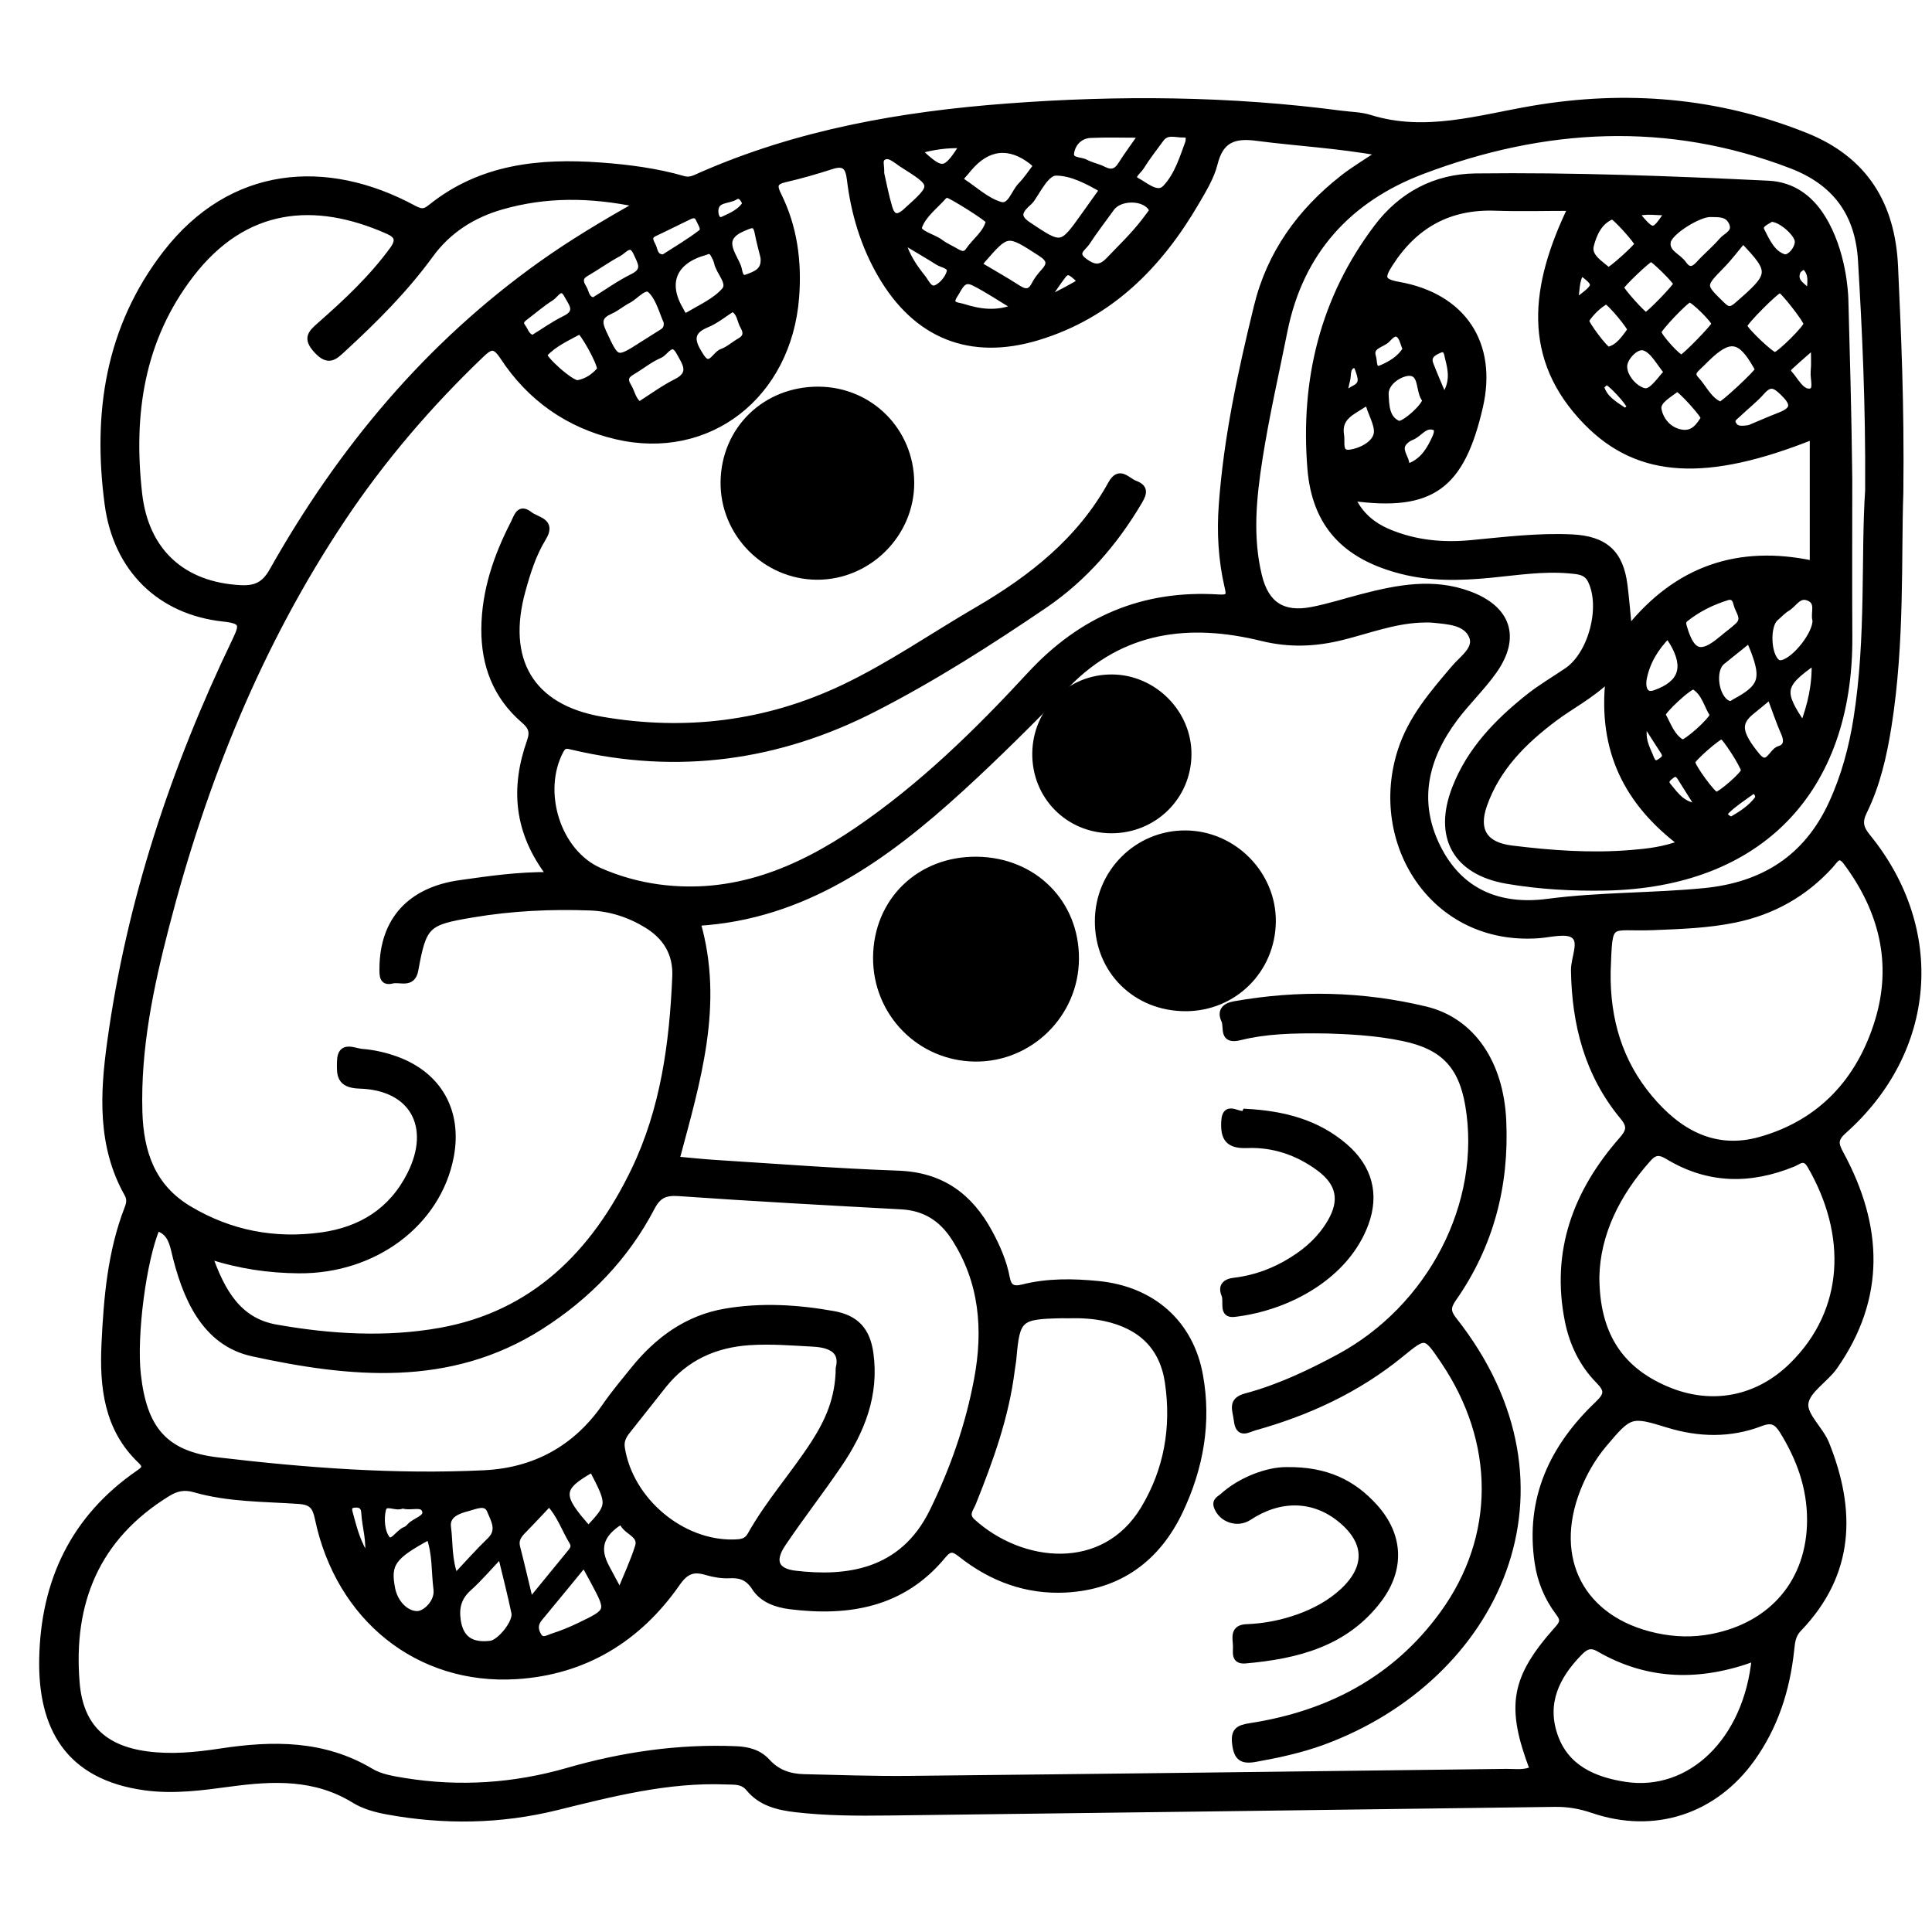 <?xml version="1.0" encoding="utf-8"?>
<!-- Generator: Adobe Illustrator 23.0.0, SVG Export Plug-In . SVG Version: 6.00 Build 0)  -->
<svg version="1.0" xmlns="http://www.w3.org/2000/svg" xmlns:xlink="http://www.w3.org/1999/xlink" x="0px" y="0px"
	 viewBox="0 0 3000 3000" style="enable-background:new 0 0 3000 3000;" xml:space="preserve">
<style type="text/css">
	.st0{stroke:#000000;stroke-width:10;stroke-miterlimit:10;}
</style>
<g id="Layer_1">
</g>
<g id="Layer_2">
	<g>
		<path class="st0" d="M2950.5,764.9c-3.5,98.2,2.5,231.2-18.4,362.9c-7.3,45.7-17.5,90.7-38,132.4c-7.9,16.1-5.4,25.9,5.7,39.5
			c117.4,144.3,102.3,332.2-37.1,456.1c-15.4,13.7-12.4,21.9-4.3,36.9c60.2,111.5,65.1,222.1-10.1,329.4
			c-14.2,20.2-42.6,36.4-45.2,56.9c-2.5,19.1,23.2,40.4,32.2,62.5c41.9,103.9,39.7,202.1-42.8,287.7c-9.4,9.8-10.2,21-11.5,33
			c-6.5,60.9-24.6,117.8-60.5,168.2c-58.5,82-152.1,112.5-247.4,79.9c-19.3-6.6-38.3-9.9-58.8-9.6c-344.8,4.7-689.6,9.1-1034.4,13.4
			c-48.2,0.6-96.4,0.5-144.4-5.1c-27.4-3.2-53.9-9.6-72.4-32.1c-10-12.2-22.6-10.5-35.6-11c-90.5-3.6-176.9,18.7-263.7,40.1
			c-86.8,21.4-174.7,22.6-262.5,6.5c-17.6-3.2-36.1-8.3-51.1-17.6c-60.8-37.4-125.8-34.7-192.6-25.7c-43.7,5.9-87.3,11.9-132,5.9
			c-120.2-16.3-161.9-93.7-159.7-199.8c2.4-119.8,48.8-218.1,149.4-287.5c8.9-6.2,13.5-10.2,3.2-20c-52.3-49.8-59-114.7-55.9-181.1
			c3.4-71.2,9.4-142.5,35.6-210.1c3-7.6,4.4-14.7-0.2-22.8c-42-74.6-37.6-155.8-26.6-235.5c30-218.5,98.9-425.6,194.4-624
			c11.9-24.8,11.5-30.8-18.7-34.1C248,949.5,180.6,883,167.4,782.2c-18.5-140.1,0.8-272.6,90-388.3
			c102-132.2,249.8-143.2,385.2-69.9c13.2,7.1,18.1,4.8,27.2-2.4c77.4-61.9,168.1-71.1,262.2-64.3c43.7,3.2,87.4,8.8,129.7,21.1
			c9.8,2.8,17.7-1.8,25.9-5.4c151.9-66.9,312.8-95,476.8-107.3c172.8-13,345.5-11.6,517.7,11.1c14.9,2,30.5,2,44.6,6.4
			c86.7,27.1,169.7,0.2,254.1-14.1c144.4-24.4,285.9-12.9,422.9,42c91.8,36.8,134.2,106.3,138.6,202.9
			C2947,519.5,2952.1,625,2950.5,764.9z M2380.5,2747.5c-37.5-98.5-30.1-141.6,39.2-218.9c9.2-10.3,7.3-15.9,0.4-25
			c-17.2-22.8-27.9-48.8-32.1-77.1c-14.8-99.2,23-179.1,93-245.8c15.3-14.6,16.3-22,1.5-37c-25.1-25.5-40.5-57.3-47.6-92.5
			c-21.7-108.2,12.8-200.1,83.4-280.7c12-13.7,14.4-21.7,1.7-36.9c-54.3-65.6-74.4-143.2-75.6-227c-0.3-18.7,13.2-43.7-0.2-54.1
			c-11.6-9-36.3-2-55.2-0.6c-163.4,11.8-259.9-143.8-213.5-286.6c16.4-50.5,49.8-88.8,83-127.9c12.5-14.8,35.9-29.8,27.4-49.7
			c-9.5-22.3-37.5-23.3-60.5-25.7c-7-0.7-14.1-0.4-21.1-0.1c-41.6,2.1-80.3,17-120.1,26.9c-41.6,10.4-81.7,12.1-124.5,1.6
			c-112.7-27.7-217.8-15.2-303.4,73c-53.2,54.9-107.2,108.8-163.6,160.4c-118.3,108.2-245.1,199.2-409.9,208.9
			c36.7,127.2-0.3,246.2-32.8,368.1c19.3,1.7,39.1,3.9,58.9,5.2c95.3,6,190.5,13.4,285.9,16.8c66.9,2.4,111,34.9,141.4,91.2
			c12,22.2,22.1,45.2,26.8,70.1c2.8,15,9.6,19.2,24.9,15.4c38.5-9.8,77.8-9.2,116.9-5.4c84.8,8.2,143.5,60.9,158.1,141.2
			c13.5,73.8,0.6,144.4-31,211c-35,73.7-94,117.2-177,121.6c-60.5,3.2-114.8-16.9-162.2-54.3c-11.4-9-17.6-11.6-28.6,1.7
			c-62.3,75.7-146.1,89.9-237.3,78.5c-20.8-2.6-42.5-9.9-54.5-28.6c-10.2-15.9-22-20.4-39.6-19.5c-11.8,0.6-24.3-1.5-35.7-4.9
			c-20.6-6.2-32.4-1.7-45.9,17.7c-60.3,86.4-143.9,137.4-249.6,143.9c-152,9.3-275.2-90-307.6-244.6c-3.9-18.6-9.6-26.1-30-27.5
			c-54-3.7-108.8-2.8-161.4-17.9c-16.2-4.7-28.6-2.1-42.2,6.3c-110.5,67.9-152.1,169.3-141.6,294.7c5.6,67.3,42.4,102.2,109.5,111.1
			c38.4,5.1,76.4,1.3,114.1-4.4c81.1-12.4,159.9-13.2,233.7,30.9c14.9,8.9,34.1,11.9,51.7,14.8c85.6,13.9,170.6,8.2,253.6-15.7
			c85.7-24.7,172.3-37.3,261.5-33.6c19.4,0.8,35.8,5.4,48.6,19.5c15.4,16.9,34.8,23.4,56.6,23.9c54.1,1.3,108.3,3.2,162.4,2.7
			c309.6-3.2,619.3-7,928.9-10.9C2353,2751.6,2367.3,2754.1,2380.5,2747.5z M854.3,1359.1c-52.3-67.9-56.4-136.4-31.1-208
			c5.4-15.3,1.7-23.2-9.7-33c-43.1-37.1-61.5-85.5-61.1-141.7c0.5-58.8,19-112.5,45.5-164c5-9.8,8.4-25.9,24.6-13
			c11.1,8.8,36.7,9.7,20.6,35.9c-15.3,24.9-24.1,52.8-31.9,81c-30.1,108.3,12.4,182.4,122.6,201.5c129.5,22.4,255.9,7.3,375.6-49.5
			c72.7-34.5,138.9-80.6,208.3-121c84.7-49.4,159.6-108.4,207.8-195.9c12.7-23,24.3-5,36.6-0.3c15.7,5.9,14.6,13.9,6.8,27.2
			c-37.9,64.1-85.6,119.4-147.2,161.3c-85.6,58.1-172.9,113.9-265.1,161c-148.1,75.8-304.1,97.2-467.1,58.8
			c-8.6-2-13.9-4.1-19.2,5.9c-34,63.7-5,158.3,60.5,187.1c29,12.8,60.2,21.6,92.2,25.9c115.7,15.4,215.2-25.6,308.1-88.8
			c100.4-68.3,186.8-152.9,268.6-241.5c80.1-86.7,176-127.3,292.8-119.9c17.8,1.1,16.9-4.5,13.7-18.2c-9.5-41.4-11.8-83.3-8.7-125.8
			c7.6-104.6,29.7-206.5,54.5-308c20.1-82.5,67.1-147.4,133-199.2c17-13.4,35.9-24.5,58.6-39.8c-67.3-12.2-130.4-15.3-192.7-23.5
			c-35-4.6-55.9,3.3-65.1,40.2c-5.2,21-17.3,40.6-28.4,59.7c-57.5,98.6-133.8,175.9-246.2,209.9c-104.6,31.6-188.7-2.5-243.4-97
			c-26.6-45.9-41.5-95.8-47.8-148.1c-2.3-19.4-8.6-27-28.6-20.6c-23.9,7.7-48,14.7-72.5,20.3c-16.9,3.9-17.8,10.5-10.6,24.9
			c24.8,49.9,31.8,103.1,27.6,158.4c-11.7,152.6-135.5,249.3-278.7,215.9c-74.6-17.4-133.9-59.3-175.9-123.2
			c-12.9-19.6-19.6-17.6-34.5-3.3C666,628,593.5,712.5,531.3,805.7c-129.6,194.3-215.5,407.6-273.7,632.8
			c-24.5,94.6-44.4,189.8-41.5,288.3c1.9,62.7,19.9,116.4,77.3,150.7c63.8,38.1,132.8,51.2,205.7,41.2c61.2-8.4,109.3-37.9,138.1-95
			c37.3-74.1,4.1-135.9-78.8-138.3c-32-0.9-30.6-17.8-30.1-37.6c0.6-27.3,21.7-15,33.8-14.1c17.8,1.4,35.9,5.5,52.8,11.6
			c66.5,24.1,97.9,80.7,84.8,150.2C680,1899.5,580.9,1973.2,464,1972.2c-46.2-0.4-91.2-6.7-139.3-22.3
			c19.7,56.2,45.4,101.5,103.8,111.8c84.5,15,171.2,20.1,255.1,5.1c145-25.8,239.3-120.4,301.4-249.2
			c45.7-94.9,59.5-197.3,63.9-301.3c1.5-36-14.8-62-44.2-80.1c-26.8-16.5-56.9-26.2-88-27.4c-61.3-2.3-122.5,0.6-183.3,10.9
			c-70.8,11.9-76,15.8-88.8,86.5c-4.4,24.1-23.5,12.9-35.9,16.1c-15.1,3.8-14.6-8.2-14.5-18.9c0.5-74.6,43.4-121.1,120.5-131.8
			C759.1,1365.4,803.3,1358.7,854.3,1359.1z M243.5,1906.3c-21.2,49.6-36.6,167.1-29.8,227.9c9.4,84,40.7,123.9,124.4,133.8
			c137.2,16.2,275.3,26.7,413.7,20c78.5-3.8,142.4-38.4,188-104.2c13.7-19.8,29.2-38.3,44.4-57.1c37.2-46,82.8-79.5,142.1-89.7
			c56-9.6,112.3-6.2,168,3.8c35.3,6.3,52,25.6,56.9,60.6c9,64.7-13.5,120.8-48.8,172.7c-28.2,41.5-59.1,81.2-87.2,122.9
			c-17.7,26.3-11.4,43.2,19.3,46.9c79.4,9.4,166.7-0.6,213.9-97c31.9-65.2,55.8-133.6,69.1-204.9c14.5-77.1,8.5-152.3-35.7-220.5
			c-19.2-29.7-45.6-46.6-81.8-48.6c-115.4-6.3-230.7-12.5-346-20.6c-21.4-1.5-32.3,3.6-42.2,22.6c-40.5,77.5-99.7,138.4-173.1,185
			c-141.3,89.8-295.2,74.1-446.2,41.3c-75.2-16.3-105-88.1-121.7-159.5C266.8,1924.7,261.4,1911.5,243.5,1906.3z M991.3,316.8
			c-75.4-15.7-144.3-16.1-213.2,3.8c-45,13-82.7,37.4-110,74.9c-39.3,54-86.1,100.7-135,145.7c-13.4,12.3-22.6,22.7-40.9,2.9
			c-17.6-19-9.2-26.6,5.2-39.3c40.7-35.8,80.3-72.9,112.5-117c10.6-14.5,7.9-22.6-7.3-29.3c-113.9-50.6-222.9-41.1-306.6,68
			c-77.6,101.2-94.1,217.3-80.3,339.9c10.1,90.3,68.1,142.6,157.6,147.2c23.4,1.2,37.4-4.9,49.9-27.1
			c105.9-188,241.3-350.6,418.2-476.5C887.8,377,936.7,347.8,991.3,316.8z M2901.2,761c0.8-135.5-4.6-245.9-11.1-356.3
			c-4.3-74.1-40.6-122-108.3-148c-192.2-73.8-383.9-63-573.3,8.7c-114.8,43.5-189.6,125.4-214.3,248.4
			c-13.2,65.9-28.3,131.6-38.7,197.9c-9.5,60.5-15.7,122-0.9,182.7c10.9,44.7,37.3,61.7,82.4,53.1c26.5-5.1,52.4-13.5,78.6-20.3
			c54.9-14.2,109.9-24.9,165.6-4.2c59.9,22.2,75.1,66.2,38.7,118.1c-18.4,26.2-42.1,48.6-61.3,74.3
			c-45.9,61.6-62.2,128.9-26.5,200.5c35,70.2,96.7,94.6,171.1,84.8c80.9-10.6,162.5-8.8,243.5-16.7c91.3-9,158.9-51.4,197.9-136.3
			c19.5-42.4,31.4-86.7,38.6-132.5C2903,989.6,2894.4,862.5,2901.2,761z M2496,1508.4c-1.2,75.8,19,141.2,65.2,196.5
			c44.6,53.4,100.6,85.6,172.4,65.3c94.5-26.7,154.4-92.5,182.6-184.3c27.5-89.6,6.6-172.5-49-247.2c-11.9-16-17.5-3.6-24.5,4.2
			c-40.4,44.7-90.2,72.7-149.2,84.8c-41.5,8.5-83.5,9.9-125.7,11.6C2496.1,1442.3,2499.3,1424,2496,1508.4z M2478.5,1982.9
			c0.2,87.2,35.3,142.9,107.8,174.2c69.9,30.3,142.4,17.1,197.2-37c86.5-85.6,89.4-203.9,27.8-310.2c-9.4-16.2-18.1-6.8-27.3-3
			c-66.4,27.1-131.3,26.4-193.7-11.3c-12.3-7.4-20.4-8.4-30.8,3.2C2510.1,1853.8,2479.8,1916.5,2478.5,1982.9z M2811,2360.4
			c0.1-50.7-16.4-96.1-42.9-138.8c-8.7-14-16.8-18.6-33.9-12c-47.5,18.3-96.1,17.2-144.6,2.2c-57.1-17.6-59.1-16.9-99,30.4
			c-17.6,20.9-31.1,44.3-41.1,69.6c-43.2,109.4,6.3,203.6,121,228.8c29.2,6.4,58.6,7.4,88.7,1.4
			C2752.9,2523.5,2810.8,2455.1,2811,2360.4z M1662.2,2042c-5,0-10-0.1-15,0c-64.6,1.4-68.5,5-73.9,67c-0.5,6-1.7,11.9-2.5,17.9
			c-8.9,72.3-33.4,140-60.3,207c-3.8,9.4-12.7,18.2-0.5,29.3c76.4,69.1,204.3,82.5,266.1-19.9c36.6-60.7,47.9-127.2,37.8-196.6
			c-8.2-55.8-42.4-88.1-97.9-100.2C1698.1,2042.7,1680.3,2041.6,1662.2,2042z M1302.7,2124.6c6.5-26.2-10.4-36.9-39.9-38.5
			c-33.1-1.8-66.2-4.5-99.3-2.3c-53.7,3.6-99,24.1-133.2,66.7c-18.8,23.5-37.2,47.4-56.1,70.9c-6.5,8.1-10.7,16-8.9,27.3
			c12.9,81.3,92.8,148.9,174.4,146.8c10.1-0.3,19.5-0.7,25.7-11.6c28.5-50.9,67.8-94.5,99.3-143.4
			C1286,2207.2,1302.3,2171.8,1302.7,2124.6z M2725.1,2574.2c-84.8,31.6-165.2,30.3-242.4-14.4c-14.4-8.4-22.6-1.7-31.2,7.1
			c-35,36-55.1,77.6-37.7,128.1c17.5,50.9,61.7,69.4,109.5,76.8C2624.3,2787.3,2712.8,2703.5,2725.1,2574.2z M1712.4,294.5
			c-23.5-13.8-48.5-26.8-72.6-26.8c-14.8,0-27.2,25.5-38.2,41.6c-2.2,3.2-5.5,5.7-8.4,8.5c-12,11.8-13.3,20.6,3.1,31.5
			c52.2,34.8,51.8,35.4,87.7-15C1693.2,321.4,1702.4,308.5,1712.4,294.5z M777.7,2413.7c-19.1,20.1-33.3,37-49.6,51.6
			c-15.8,14.1-20.6,29.5-17.7,50.4c3.9,28,19.8,40.9,51.4,37.1c14.8-1.8,40.4-33.5,37.3-48.4C793.3,2476.2,786,2448.3,777.7,2413.7z
			 M823.3,2487.3c23.9-29.2,43.5-53.2,63.1-77.1c4.1-5,6.3-9.8,2.4-16.2c-11.8-19.4-18.9-41.8-36.1-60.1
			c-13.9,14.7-26.8,28.7-40.1,42.2c-7.4,7.5-12.9,14.8-9.9,26.4C809.4,2428.3,815.3,2454.4,823.3,2487.3z M1035.5,499.7
			c-6.9-14.7-11.7-36.4-25.1-49.4c-9.2-9-23.1,9.5-34.9,15.6c-9.7,5-18.3,12.5-28.2,16.9c-16.1,7.3-18.8,15.7-11,32.5
			c21.3,45.8,20.3,46.3,62.1,19.5c9.3-5.9,18.6-11.7,27.9-17.6C1031.4,514.1,1036.8,511,1035.5,499.7z M666.7,2385.5
			c-57.4,30.9-65.8,42.6-58,81.9c4.4,21.7,21.1,39.2,39.1,39.3c12.6,0.1,32.8-18.5,30.3-38.8
			C674.6,2440.6,676.8,2412.2,666.7,2385.5z M907,2428.2c-24.1,29.3-46.7,57.1-69.6,84.6c-7.7,9.2-6.9,18.7-1.2,27.7
			c6,9.6,15,3.1,21.6,1c14.3-4.5,28.2-10.2,41.7-16.7c47.3-22.7,47.2-22.9,23.3-67.8C918.2,2448.2,913.3,2439.6,907,2428.2z
			 M1609.7,257.3c-3.1-2.9-4.9-5-7.1-6.7c-35.3-27.5-69.3-23.7-98.3,10.7c-3.2,3.8-6.3,7.7-9.7,11.4c-3.3,3.6-3.5,7.3,0.5,9.9
			c19.1,12.6,37.1,29.6,58.2,35.8c16.1,4.7,21.5-19.6,32.2-30.4C1594.4,278.9,1601.4,267.9,1609.7,257.3z M1789.8,327.2
			c-1.2-2.2-2.1-4.8-3.8-6.7c-13.9-15.7-48.3-14.3-60.3,2.4c-12.9,17.8-26.3,35.3-38.4,53.7c-5.6,8.4-21,16.3-3.7,29.1
			c13.8,10.2,24.4,13,38-1.2c19.4-20.2,39.7-39.6,56.7-62C1782,337.6,1785.6,332.8,1789.8,327.2z M1471.1,302.1
			c-1.8,0.6-4.2,0.7-5.3,2c-13.8,15.6-32.6,29.5-38.9,47.8c-3.7,10.7,21.7,15.9,33.2,24.6c7.1,5.4,15.5,9,23.2,13.5
			c7.2,4.2,14.6,8.3,20.8-0.8c10.5-15.4,27.3-26.4,31.8-45.7C1536.7,340.1,1475.6,301.9,1471.1,302.1z M1098.1,389.9
			c-0.9,0.4-1.8,0.9-2.7,1.1c-49.3,13.4-64.2,47.7-39.2,90c2.9,4.8,4.9,13,12.4,8.5c19.6-11.7,41.9-21.5,56.5-38
			c10.7-12.1-8-28.4-11.3-43.5c-1-4.8-3.5-9.3-5.9-13.6C1105.9,390.8,1102.7,388.4,1098.1,389.9z M1519.7,411.1
			c21.5,12.8,41.5,24,60.7,36.4c11.4,7.4,19.4,7.7,26.2-5.5c3.6-7,8.6-13.6,13.9-19.3c11.3-12.2,10.9-19.7-4.5-29.7
			c-51.9-33.5-51.5-34.2-91,11.1C1523.8,405.6,1522.7,407.3,1519.7,411.1z M706.8,2449.1c20.1-21.3,36.4-39.9,54.2-57
			c16.8-16.1,5.6-32.8,0.1-46.6c-6.2-15.5-23.4-6.8-34.5-4c-14.9,3.8-33.9,10.3-31.3,29.8C698.6,2395.7,696,2421.2,706.8,2449.1z
			 M992.9,628.8c19.6-12.4,37.4-25.7,56.9-35.4c27.7-13.6,13.7-30.8,5.3-46.4c-11.7-22-21.7,0.4-30.6,4.1
			c-15.4,6.5-28.8,17.7-43.5,26.3c-9.7,5.7-12,12.1-5.9,21.9C981.2,609,982.3,621.7,992.9,628.8z M1773.3,208.9
			c-30.2,0-55.2-0.9-80,0.3c-16.7,0.8-28.1,13-30.4,28c-2.1,13.6,14.5,10.8,22.6,15.3c8.6,4.7,18.9,6.4,27.7,10.9
			c12,6.2,20.3,4.1,27.6-7.4C1750.2,241.1,1760.7,227,1773.3,208.9z M1845.5,221.2c2.1-9.6-0.9-13-6.9-12.7
			c-12.3,0.7-26.3-6.2-36.1,7.1c-10.6,14.5-21.7,28.6-31.1,43.8c-3.9,6.4-17.8,15.4-6.6,21.3c13.5,7.1,32.2,24.8,44.9,11.6
			C1828.6,272.7,1836.9,244.3,1845.5,221.2z M932.2,573.8c0.5-11.1-28.6-61.9-32.5-59.8c-19.2,10.5-39.8,19.5-54.7,35.9
			c-4.5,4.9,42.1,47.2,52.4,45.4C912.3,592.7,924,583.7,932.2,573.8z M1368,269.2c3.3,14.2,6.9,33.9,12.6,53.1
			c4.3,14.6,12.1,18.9,25.9,6.4c45.9-41.5,46.3-41.1-6.1-74.2c-2.5-1.6-4.8-3.6-7.3-5.2c-6.7-4.4-14.1-10.3-21.9-5.3
			C1364.2,248.4,1368.6,256.9,1368,269.2z M921.9,466.9c20-12.3,39.6-26.5,60.9-37c21.2-10.5,11.9-22.9,6-36.4
			c-9.1-21.1-19.7-4.8-28.1-0.3c-17.6,9.4-33.9,21.2-51.1,31.2c-11.1,6.4-8.7,14.5-3.8,22.5C910.2,453.8,909.6,465,921.9,466.9z
			 M1137.6,478.8c-13.4,8.5-26.1,19.1-40.6,25c-31.2,12.6-19.9,32.1-8.7,49.7c14,21.9,22.2-3.2,32.6-6.8c10.2-3.5,18.7-11.6,28.3-17
			c10.4-5.9,10.5-13.8,5.3-22.8C1149.1,497.9,1149.9,485.3,1137.6,478.8z M962.6,2473.3c11-27.2,21.3-48.9,28.4-71.6
			c5.8-18.5-15.8-22.6-22.8-34.8c-2.9-5.1-7.1-3.3-12,0.4c-24.5,18.1-29.6,38.5-15.3,65.7C946.9,2444.5,953.2,2455.9,962.6,2473.3z
			 M919.7,2281c-52.1,29.2-52.9,41.2-5.9,93.4C948.6,2336.8,948.6,2336.8,919.7,2281z M1185.8,399.1c-2.5-10.2-6.3-23.7-8.9-37.4
			c-3.3-17.3-10.4-12.9-22.8-7.7c-38.2,15.9-16.9,38.9-8.4,59.9c2.7,6.7,2,22,14.9,16.9C1172.3,426.1,1188.7,421.8,1185.8,399.1z
			 M827.3,525.4c16.3-10,32.5-21.7,50.3-30.4c22.8-11.1,9.5-24.8,3.4-36.5c-9.6-18.5-18.2-0.9-25.1,3.5c-14.4,9-27.3,20.3-40.9,30.6
			c-5.2,4-8.8,8.1-3.9,14.8C815.7,513.4,817,522.4,827.3,525.4z M1030.5,400.1c18.7-12.1,39.3-24.1,58.1-38.5
			c7.1-5.4-0.4-14.7-3.4-21.8c-3.2-7.4-9.1-6.7-14.9-4c-17.9,8.5-35.6,17.7-53.6,26c-11.1,5.1-7.2,12.5-3.5,19.4
			C1016.9,388.4,1015.9,399.8,1030.5,400.1z M1577,477.1c-23.7-14.2-43.4-27.7-64.6-38.3c-17.9-9-22.4,7.5-30,18.9
			c-11.6,17.3,5.7,16.7,12.1,18.8C1520.1,484.6,1546.3,489.2,1577,477.1z M624.9,2337.1c-9.1,6.3-26.8-7.8-30.5,6.6
			c-3.6,14.4-2,35.4,6.5,46c8,10,17.9-10.2,28.6-14c2.7-0.9,5.1-3.3,7.1-5.5c7.8-8.8,27.2-12.3,23.9-23.9
			C656.5,2331.8,637.9,2342.2,624.9,2337.1z M1399.9,372.6c8.5,27.3,20.4,43.4,32.7,58.9c5.7,7.1,10.7,21.1,21.9,15.7
			c8.9-4.3,17.7-15,20.4-24.5c2.9-10.3-11.1-11.5-18.2-15.9C1440,396.3,1423,386.4,1399.9,372.6z M1495.6,225.2
			c-25.6-1-47.4,2.4-69.9,8.7C1463.9,269.3,1467.3,269,1495.6,225.2z M571.2,2420.7c3.9-28.5-4.1-49.7-5.2-71.5
			c-0.5-10.7-6.4-14-15.8-13.1c-11.4,1.1-8.4,9.6-6.7,15.9C549.6,2373.8,554.6,2396.2,571.2,2420.7z M1157.8,316.2
			c-3.6-9.3-8.9-15.4-16.3-10.8c-10.8,6.7-30.2,2.7-31,21.7c-0.2,5.6,1.9,18.9,12.9,13.8C1136.2,335,1150.3,328.9,1157.8,316.2z
			 M1629.3,457.5c1.2,1.5,2.3,3.1,3.5,4.6c11.2-5.8,22.5-11.3,33.4-17.6c5.3-3.1,15.2-6.4,4.9-14.7c-5.8-4.7-12.5-12.5-20.2-2.8
			C1643.2,436.9,1636.5,447.4,1629.3,457.5z"/>
		<path class="st0" d="M2061.3,1599.8c-56.5-0.9-97,0.8-136,10.5c-28.6,7.1-19-15.7-23.9-25.9c-6.6-13.8,0-22,15.5-24.7
			c99.4-17.6,198.6-15.4,296.3,8c72.7,17.4,116.6,83.4,120.7,172.4c4.6,100.4-19.3,193.2-77.2,276c-8.8,12.6-9.8,20.4,0.3,33.3
			c207.3,262.1,65.9,556.2-202.7,655c-34,12.5-69.3,20.1-105,26.5c-20.9,3.8-28.3-1.9-31-22.6c-2.6-20.3,4.3-24.8,23.4-27.7
			c122.1-18.9,225.1-72.8,298.8-174.2c87.3-120,86.6-267.9,0.7-394.3c-27.8-40.9-27.7-40.8-66.3-9.3
			c-67.2,54.8-144.1,90.4-227.1,113.5c-10.2,2.9-24.2,13.1-26.9-10.7c-1.8-16.1-10.6-30.6,13.9-37.1c50.5-13.5,97.4-35.7,143.5-60.4
			c143.6-76.9,227.9-239.7,201.9-392.1c-10.5-61.5-38.9-91.2-100.3-104.2C2135.5,1602.3,2090.3,1600.8,2061.3,1599.8z"/>
		<path class="st0" d="M1516.6,1335.3c88.6,0.9,154.4,66.6,153.8,153.7c-0.5,85.7-70.9,155.3-156.3,154.4
			c-85.9-0.9-154.1-70.7-153.4-156.9C1361.4,1398.9,1427.9,1334.4,1516.6,1335.3z"/>
		<path class="st0" d="M1841.1,1565.2c-77.3,0.1-136-57.9-136-134.5c-0.1-75.6,60.7-136.6,135.7-136.2
			c74.6,0.4,136.4,63.1,135.3,137.3C1974.9,1506.6,1915.7,1565.1,1841.1,1565.2z"/>
		<path class="st0" d="M1725.3,1288.9c-66.3-0.3-118-52.6-117.4-118.9c0.6-66.2,53.1-118.1,118.9-117.7
			c64.8,0.4,118.9,55,118.3,119.4C1844.6,1237.3,1791.5,1289.2,1725.3,1288.9z"/>
		<path class="st0" d="M1997.1,2283.1c63.4-1,104.4,20.5,137.4,57.1c39.4,43.7,42.1,95.9,6.4,143.3c-51.6,68.5-127,87.4-207.1,94.5
			c-18.6,1.6-13.6-13.4-14.3-23.2c-0.8-12.5-4.4-27.1,16.5-27.8c27.2-1,53.8-6.2,79.6-15.3c25.8-9.2,49.6-21.9,69.8-40.6
			c40.3-37.4,38.9-77.3-3.8-112.1c-41.7-34-94-35.2-142.6-3.1c-17.5,11.5-41.7,3.3-49-15.9c-3.7-9.8,4.2-12.3,8.9-16.5
			C1926.8,2298.1,1968.6,2283,1997.1,2283.1z"/>
		<path class="st0" d="M1934.1,1726.7c59.2,3.2,111,16.7,154.1,53.9c37.7,32.5,48.7,73.7,31.9,119.3c-30,81.5-120,130.3-203.4,140
			c-20.2,2.4-10.7-18.9-15-29.1c-5.7-13.6,1-20.2,15.1-21.8c32.4-3.8,62.3-15,89.9-32.3c24.3-15.1,44.8-34,59.3-58.8
			c19.8-33.8,14.3-60.7-16.9-84c-33.4-24.9-71.9-37.9-112.6-36.2c-29.8,1.2-36.4-11.3-35.2-35.9
			C1902.8,1709.7,1928.5,1739.3,1934.1,1726.7z"/>
		<path class="st0" d="M1268.8,895.2c-80-0.2-145.8-66.8-144.9-146.7c0.9-81.6,64.6-143.5,147.1-143.1
			c79.9,0.4,143.1,63.7,143.6,143.8C1415.1,828.9,1348.7,895.4,1268.8,895.2z"/>
		<path class="st0" d="M2871.2,744.5c0,81.4-0.4,162.8,0.1,244.2c1.4,239.2-139.6,384.7-378.4,389.2c-51.2,0.9-102.6-1.9-153.1-10.6
			c-79-13.7-109.2-68-80.1-143.1c22.8-59,65.4-103,113.9-141.6c18.8-15,39.8-27.2,59.7-40.7c38.2-25.9,57.5-99.7,37-140.9
			c-7.1-14.3-20.8-14.4-33.6-15.6c-41.4-3.7-82.2,3-123.2,6.9c-46.3,4.4-92.2,5.6-137.7-6.2c-86.1-22.2-133.6-70.9-140.7-158.8
			c-11-136.4,19.4-263.5,103.5-374.5c38-50.2,90.2-77.7,152.6-78.5c151.7-1.8,303.4,4,454.9,11.3c36.7,1.8,64.2,21.7,83.4,52.5
			c32.4,52,35.3,116.7,35.6,126C2867.2,545.2,2870.1,638.3,2871.2,744.5z M2439.8,322.4c-41.9,0-79.8,1.1-117.6-0.2
			c-72-2.6-125.5,27-164.2,87.3c-13.5,21-13.4,28.3,13.7,33.1c100.1,17.8,148.3,91.3,126.1,188.5
			c-28.6,124.8-75.3,158.5-198.7,141.6c12,27.2,32.6,43.8,58.3,54.4c40.8,16.8,83.3,20.8,127.1,16.6c52-4.9,103.9-11.4,156.4-8.9
			c51.1,2.5,75.1,24.1,81.3,74.2c2.7,21.5,4.4,43,6.9,68.1c75.5-94.1,170.8-126,286.1-101.4c0-66.5,0-132.2,0-198.5
			c-164.5,65.8-270.2,61.3-351.3-21.7C2366.8,556.3,2381.2,443.9,2439.8,322.4z M2498.2,1053.5c-29.7,28-58.6,42.2-84.1,61.3
			c-48,35.9-89.8,77.3-110.1,135.5c-13.6,39.1,1.1,62.3,42.6,67.5c61.7,7.7,123.7,12.2,185.9,7.1c25.8-2.1,51.4-4.9,78.5-15.3
			C2527.8,1246.6,2485.5,1166.2,2498.2,1053.5z M2805.6,502.8c-0.6-6.5-37-53-41.6-53.1c-5.5-0.1-56.4,51.1-56,56.3
			c0.5,6.4,43,46.8,48.3,45.9C2764.1,550.5,2806.1,508.6,2805.6,502.8z M2730.4,573.6c-0.8-1.3-2.1-3.7-3.5-6.1
			c-24.4-42.9-41.3-45.4-76.5-11.3c-3.6,3.5-7.2,6.9-10.7,10.5c-6.1,6.2-15.8,12.4-6.7,22.1c12.6,13.4,19.8,32.2,38,40
			C2674.3,630.2,2729.7,578.8,2730.4,573.6z M2706.6,372.9c-11,13.1-21.2,26.8-33,38.9c-31,31.8-31.1,31.2-0.1,61.4
			c8.6,8.4,13.6,10,24,1C2752.9,426.1,2753.8,422.4,2706.6,372.9z M2819.4,963c-3.7-10.9,6.7-28.4-11.5-35.3
			c-15.4-5.8-22.2,10.1-32.7,16.4c-6.8,4-12.2,10.2-18.3,15.3c-14.3,12.1-12.3,59.4,3.2,69.7c1.9,1.3,5.4,1.3,7.8,0.7
			C2788.3,1024.7,2820.3,984.1,2819.4,963z M2655.8,332c-17.8-0.5-64.1,27.9-66.5,43.6c-2.7,17.4,16.6,22.6,24.6,34.4
			c7.4,10.7,15.1,10.4,24,0.5c11.4-12.6,24.7-23.5,35.8-36.4c7-8.2,22.9-12.7,15.8-28.5C2682.8,330.8,2668.8,332.3,2655.8,332z
			 M2683.2,926.7c-24.1,7.4-46.5,18.2-66.3,34.1c-4.8,3.9-3.8,7.9-2.3,13.2c12.1,41.2,26.5,45.9,58.8,18.7
			c8.4-7.1,17.5-13.5,25.5-21c12.1-11.3,0.9-22-1.9-32.9C2695.2,931.7,2692.8,925,2683.2,926.7z M2716.3,993.2
			c-16,12.9-29.2,23.4-42.3,34c-16.8,13.6-10.3,57.4,9.6,65.7c4.8,2,7.2-1.1,10.6-2.9c41.2-22.2,46.1-35.4,29.3-79.7
			C2721.8,1005.7,2719.7,1001.2,2716.3,993.2z M2662.7,503c-0.3-6.2-33.9-39.2-39.2-38.5c-6,0.8-48.8,45.8-48.7,51.1
			c0.2,6.8,31.3,41.2,36.4,40.2C2616.2,554.9,2662.9,506.9,2662.7,503z M2708.4,1196.5c-0.3-7.5-30.2-53.9-34.7-53.8
			c-6,0.1-46.3,35.4-46.4,40.6c-0.1,7.3,32.5,51.8,37.7,51.4C2672.3,1234.1,2708.6,1202.2,2708.4,1196.5z M2748.6,1080.8
			c-11,9.1-20.1,16.7-29.3,24.1c-21.6,17.6-20.4,33.3,8.9,69c17.1,20.8,23-7.3,34.8-10.6c11.3-3.2,12.9-12.8,7.8-24.4
			C2762.8,1120.8,2756.5,1101.9,2748.6,1080.8z M2603.5,440.7c-0.2-4.2-35.8-39.4-39.8-39.3c-4.2,0.1-47.2,41.1-47.2,44.9
			c0.1,4.5,35.6,44,39.2,43.7C2560.2,489.6,2603.6,444.7,2603.5,440.7z M2660,1109.7c-9.3-13.9-12.5-34-29.7-44.1
			c-5.2-3.1-51.6,39.9-48.9,44.7c8.6,15.2,14,33.5,30.2,42.9C2616.7,1156.1,2659.7,1118,2660,1109.7z M2543.1,379.1
			c0.4-3.9-36.1-45-40-43.5c-20.4,8-28.7,28.1-33.2,45.7c-4.4,17.1,14.7,28,27.1,38.8C2499.4,422.3,2542.6,383.4,2543.1,379.1z
			 M2589.8,986.1c-20.1,20.4-32.5,42-37.6,66.9c-2.5,12.4,0,29.9,17.9,23.5c41.8-14.8,49.7-40.3,27.9-78
			C2596,995.1,2593.6,991.8,2589.8,986.1z M2213.5,620.7c-11.1-11.9-3.9-41.8-25-42.1c-13.3-0.1-38.5,14-37.2,34.6
			c0.9,15,0.6,37.1,19.8,45.1C2179.2,661.7,2214.2,630.1,2213.5,620.7z M2716.7,664.9c10.5-4.4,28.8-12.4,47.4-19.7
			c23.8-9.3,21.5-19.4,4.8-35.6c-12.5-12.2-20.3-16.2-33.2-1.6c-11.2,12.7-25,23.2-37.3,35.1c-4.6,4.5-12.6,8.4-6.3,17.2
			C2696,665.9,2701.5,667.5,2716.7,664.9z M2603.8,603c-10.6,8.8-30.8,18.9-28.9,31.9c2.4,16.5,15.6,34.4,37.2,37.3
			c17.5,2.3,26.3-10.2,34-22.8C2648,646.3,2609.9,603.3,2603.8,603z M2082,675.3c2.2,11-4.6,30.8,15.2,27.8
			c15.6-2.4,36-12.2,40.4-27.3c3.8-12.9-6.6-30.1-11.3-45.2c-1.4-4.5-5.6-5.2-9.6-2.5C2099.6,639.5,2077.7,647.5,2082,675.3z
			 M2493.7,467.2c-12.1,7.3-22.9,17.3-31.1,29.9c-2.3,3.6,30.5,47.6,35.1,46.4c16.3-4.2,24.9-18.2,34.2-30.7
			C2534.4,509.7,2499.6,467.9,2493.7,467.2z M2589,577.8c-12-13.8-21.4-33.8-35.8-38.4c-12.9-4.2-31.1,15.9-31.5,28.9
			c-0.5,16.8,16,35.5,31,39.3C2564.8,610.7,2576.6,590.7,2589,577.8z M2818,1026.8c-52.6,37-54.1,46.5-18.1,99.7
			C2811.8,1094.8,2819.3,1063.7,2818,1026.8z M2749.7,339.5c-5.3,4.3-19.9,8.7-14.7,18.7c8.2,16.1,16.9,36,35.2,41.5
			c7.6,2.3,20.9-10.7,21.8-23.8C2792.8,363.4,2764.7,338.4,2749.7,339.5z M2190.2,723.7c20.4-8.6,30.3-25.7,38.7-44.2
			c2.6-5.6,4.8-14-0.9-16.2c-15.7-6.2-23.8,10.3-36.1,15.1c-3.6,1.4-7.2,3.7-10,6.4c-10.7,9.9-3.5,20,0.3,29.9
			C2183.7,718.6,2183,725.4,2190.2,723.7z M2816.9,536.1c-14.3,12.6-23.9,20.7-33.1,29.3c-4,3.8-11.4,8.1-5.7,14.5
			c9.8,11,18.6,29.8,32.2,28.5c12.6-1.2,5.1-20.4,6.3-31.6C2817.8,565.4,2816.9,553.7,2816.9,536.1z M2183.1,542.2
			c-3.7-8.4-5-17.7-10.3-22.2c-7.8-6.7-14.6,2.9-19.5,7.5c-8.5,7.9-27.5,9.3-21.5,27.1c2.1,6.3-0.5,23,12.9,17.4
			C2159.3,565.8,2174.4,557.1,2183.1,542.2z M2242.1,616.8c15.5-22.4,11.7-41.6,6.8-60.4c-1.6-6.2-2.2-18.2-13.7-13.3
			c-8.5,3.6-19.3,9.1-14.5,22.1C2226.8,581.4,2233.9,597.1,2242.1,616.8z M2637.9,1252.6c-9.4-14.9-18.7-29.8-28.1-44.7
			c-3.4-5.4-7.2-9.3-14-4.2c-5.9,4.4-12,9.1-5.8,16.7C2602.2,1235.2,2613.2,1251.6,2637.9,1252.6z M2554.3,1121.7
			c-7.1,25.6,3.1,40.2,9.1,55.7c2.3,6,6.2,11,13.5,6.2c5.8-3.8,12.3-7.7,6.5-16.6C2574.8,1153.9,2566.5,1140.6,2554.3,1121.7z
			 M2688.4,1273.4c15.6-9,30.8-18.6,41.6-33.4c1.2-1.6,0.1-5.7-1.2-8c-2.1-4-6.1-5.2-9.9-2.4c-12.8,9.4-26.4,18.1-37.8,29.1
			C2674.3,1265.4,2681.1,1270.6,2688.4,1273.4z M2493.8,592.4c-2.1,2.4-8.4,6.8-7.7,9.2c5.1,17.1,19.9,25.8,33.7,35.1
			c3.7,2.5,7.4,0.3,10-3c0.5-0.7,0.6-1.8,0.7-2.8C2530.7,626.1,2500.2,592.1,2493.8,592.4z M2590.4,329.2
			c-17.6,0.9-33.2-3.4-50.4,2.2C2567.3,363.8,2567.3,363.8,2590.4,329.2z M2445.1,469.8c36.4-26.8,36.4-27.2,10.1-47.3
			C2446.9,435.7,2448.3,450.5,2445.1,469.8z M2086.6,614c9-5.8,12.8-8.9,17-10.9c13.8-6.8,9.6-17.4,6.2-27.8
			c-1.5-4.5-3.6-11-9.3-8.4c-9.8,4.4-6.8,15.4-9.1,23.6C2089.8,596.2,2089,602,2086.6,614z M2810.3,456.5
			c0.2-15.3,5.7-31.7-8.5-43.1c-1-0.8-9.4,4.4-10.9,8.2C2783.7,439.6,2802.8,444.9,2810.3,456.5z"/>
	</g>
</g>
</svg>
